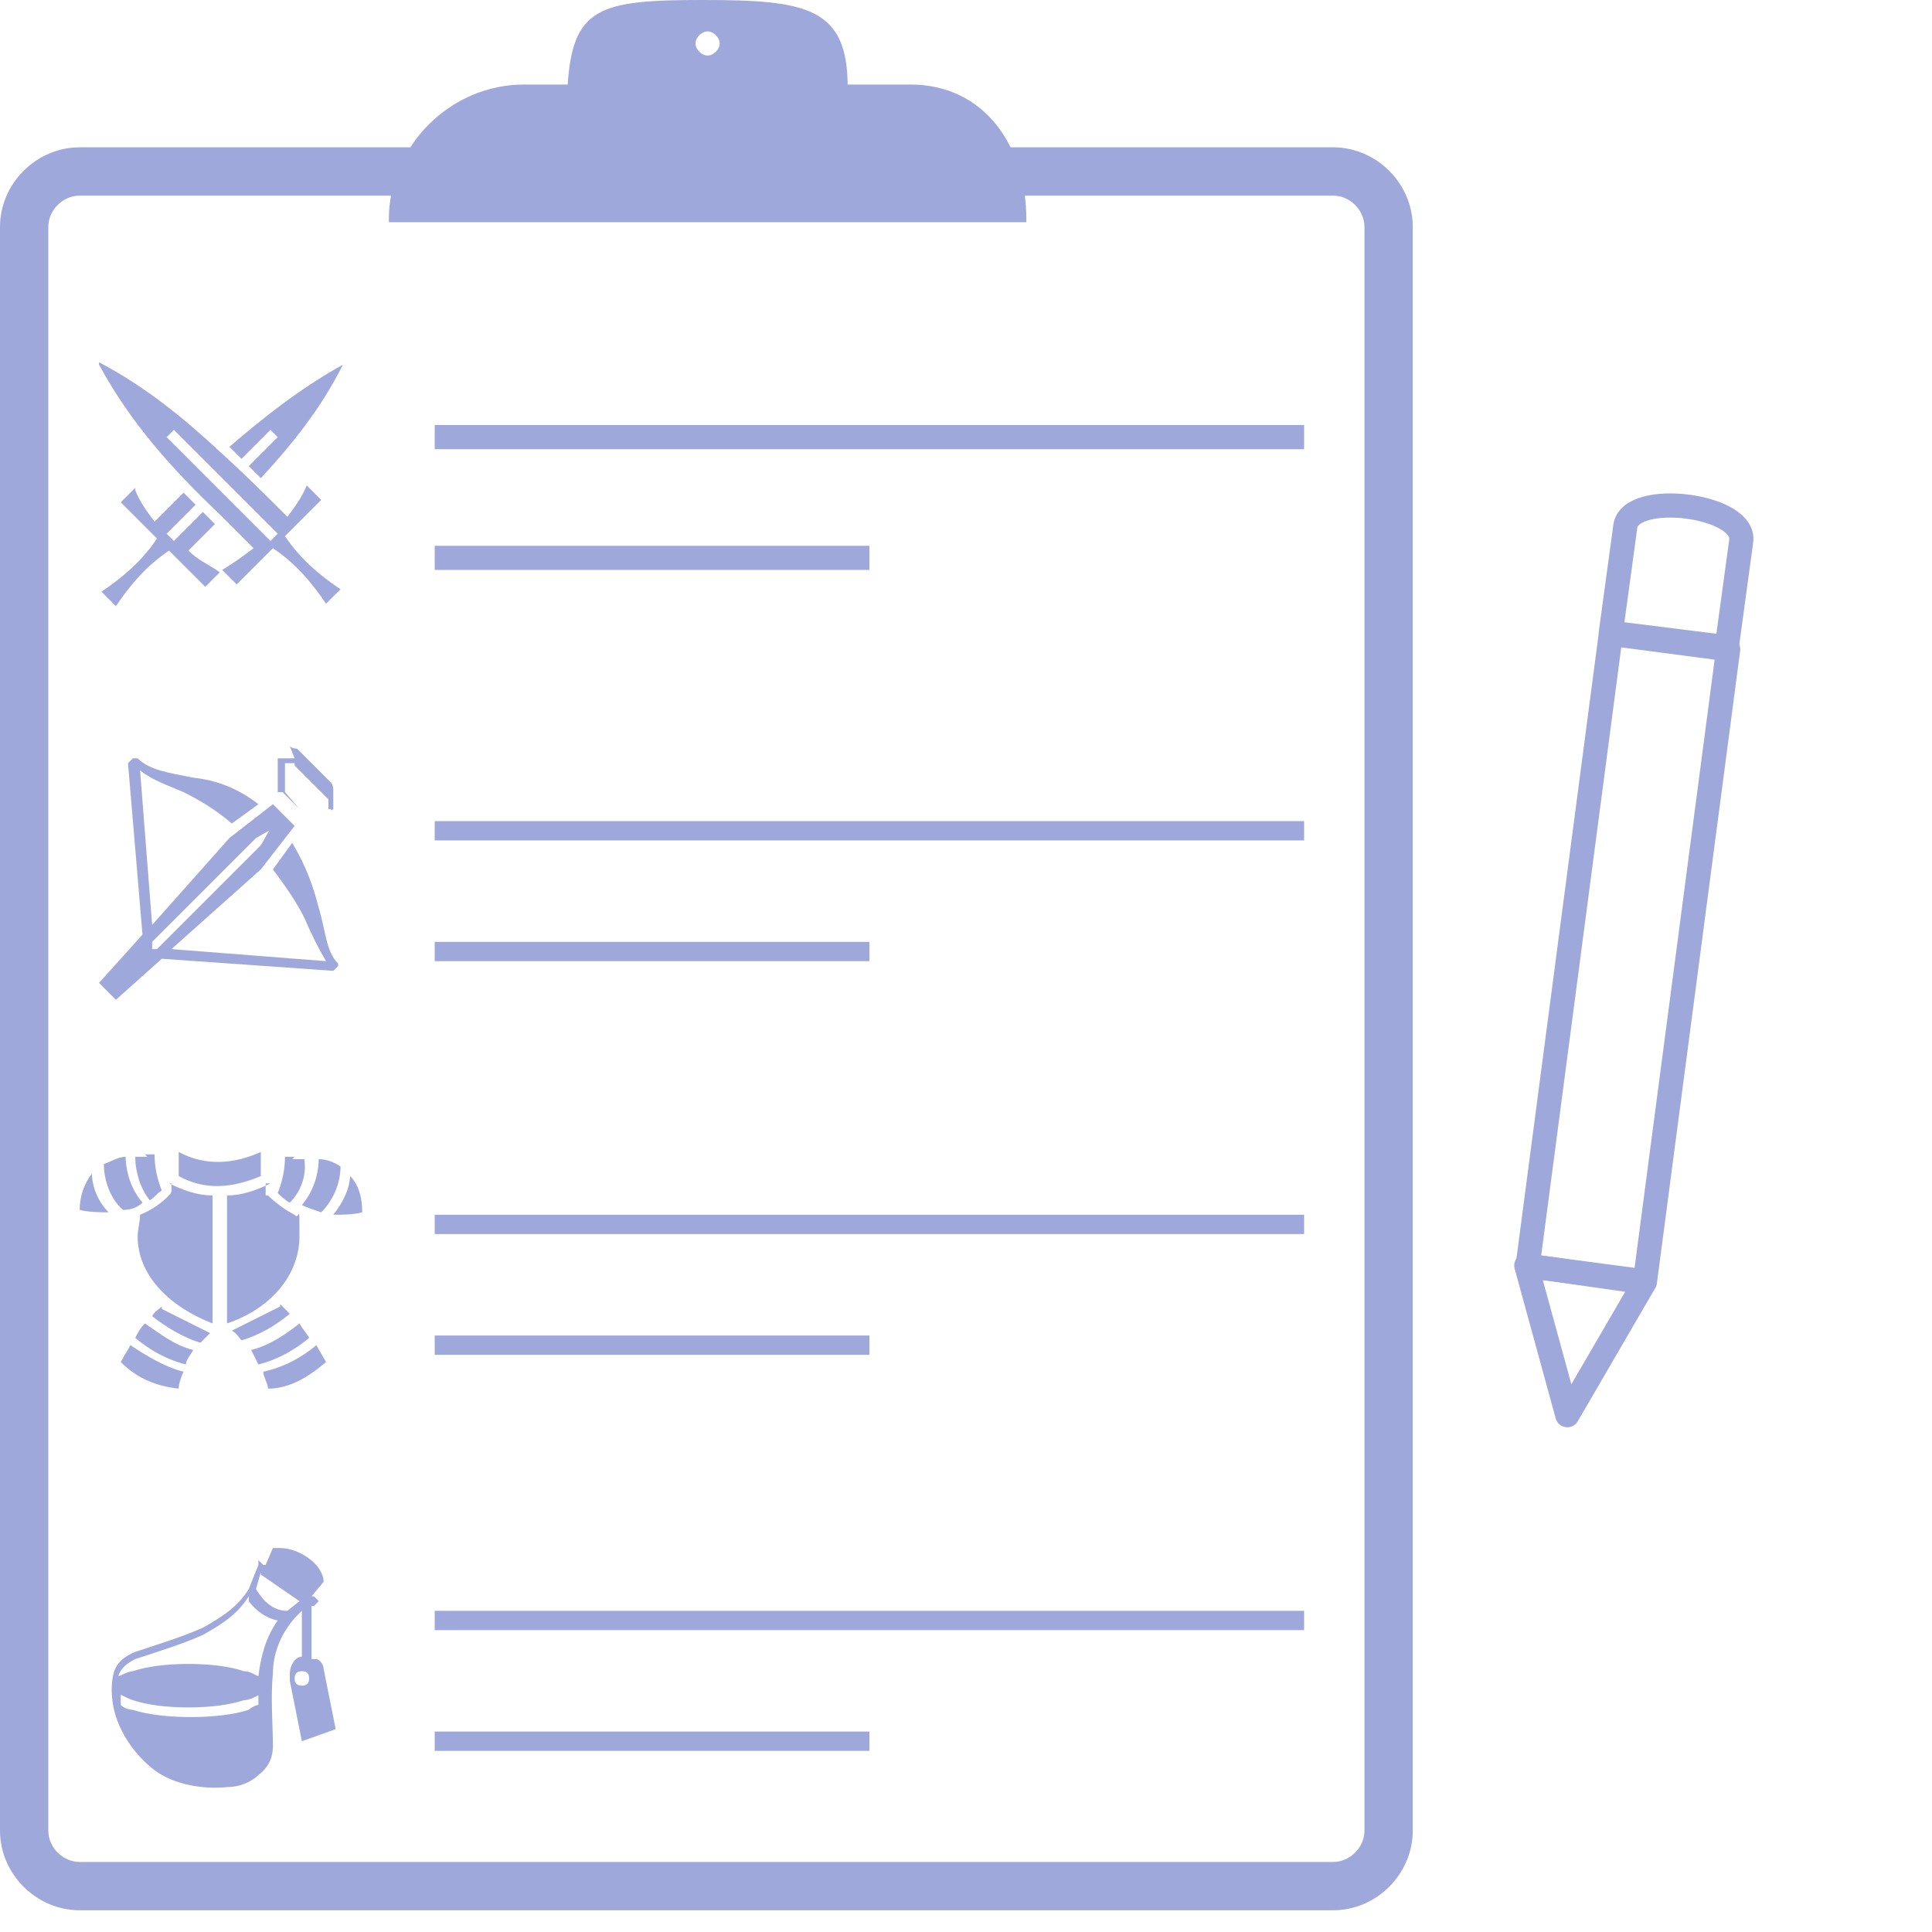 <?xml version="1.0" encoding="UTF-8"?>
<svg id="b" data-name="Layer 2" xmlns="http://www.w3.org/2000/svg" viewBox="0 0 80 80">
  <defs>
    <style>
      .d, .e, .f, .g {
        stroke: #9fa8da;
      }

      .d, .f, .h, .g {
        fill: #9fa8da;
      }

      .d, .f, .g {
        stroke-miterlimit: 10;
      }

      .e {
        fill: none;
        stroke-linejoin: round;
      }

      .e, .f {
        stroke-linecap: round;
      }

      .f {
        stroke-width: .2px;
      }

      .h {
        stroke-width: 0px;
      }

      .g {
        stroke-width: .8px;
      }
    </style>
  </defs>
  <g id="c" data-name="Layer 1">
    <path class="h" d="m55.2,8.1c.7,0,1.3.6,1.3,1.3v66.4c0,.7-.6,1.3-1.3,1.3H3.3c-.7,0-1.3-.6-1.3-1.3V9.4c0-.7.6-1.3,1.3-1.3h51.9m0-2H3.3c-1.8,0-3.3,1.5-3.3,3.3v66.4c0,1.8,1.5,3.3,3.3,3.3h51.9c1.8,0,3.3-1.5,3.3-3.3V9.4c0-1.8-1.5-3.3-3.3-3.3h0Z"/>
    <path class="h" d="m4.1,15.1c1.3,2.4,3,4.3,5,6.2h0c0,0,0,0,0,0,.5.5.9.9,1.4,1.4-.4.3-.8.6-1.3.9l.6.6,1.5-1.5c.9.6,1.6,1.4,2.2,2.3l.6-.6c-.9-.6-1.7-1.3-2.3-2.2l1.5-1.5-.6-.6c-.2.5-.5.9-.8,1.3-.9-.9-1.8-1.8-2.8-2.7,0,0,0,0,0,0-1.5-1.4-3.1-2.7-5-3.7h0Zm10.1,0c-1.8,1-3.3,2.2-4.7,3.4l.5.5,1.2-1.2.3.3-1.2,1.2.5.5c1.3-1.4,2.5-2.9,3.4-4.7h0Zm-7,2.7l4.3,4.3c0,0-.2.2-.3.3l-4.3-4.3.3-.3Zm-1.6,2.4l-.6.6,1.5,1.5c-.6.9-1.4,1.6-2.3,2.2l.6.6c.6-.9,1.3-1.7,2.2-2.3l1.5,1.5.6-.6c-.4-.3-.9-.5-1.3-.9.4-.4.8-.8,1.1-1.1l-.5-.5-1.2,1.2c0,0-.2-.2-.3-.3l1.2-1.2-.5-.5c-.4.4-.8.8-1.2,1.2-.3-.4-.6-.8-.8-1.3h0Z"/>
    <path class="h" d="m5.5,31.4l-.2.2h0s.6,7.1.6,7.1l-1.8,2,.7.7,1.9-1.7,7.1.5s0,0,0,0h0s0,0,0,0h0s.2-.2.2-.2c0,0,0,0,0-.1-.5-.5-.5-1.3-.8-2.3-.2-.8-.5-1.7-1.1-2.7l-.8,1.1s0,0,0,0c.6.8,1,1.4,1.3,2,.3.7.6,1.3.9,1.8l-6.4-.5,3.7-3.3,1.4-1.8-.9-.9-1.8,1.4-3.2,3.6-.5-6.4c.5.4,1.1.6,1.8.9.6.3,1.3.7,2,1.3l1.1-.8c-.9-.7-1.8-1-2.7-1.1-1-.2-1.8-.3-2.3-.8,0,0,0,0-.1,0Zm6.7,0c0,0-.1,0-.2,0,0,0-.2,0-.3,0,0,0-.1,0-.2,0,0,0,0,0,0,.1v1.3c.1,0,.1,0,.2,0l.7.7s0,0,0,0h1.3c0,.1.1,0,.1,0,0,0,0-.1,0-.2,0,0,0-.2,0-.3,0,0,0-.2,0-.3,0,0,0-.2-.1-.3l-1.4-1.4c0,0-.2,0-.3-.1,0,0,0,0,0,0h0Zm0,.3s0,0,0,0c0,0,0,0,0,0l1.4,1.4s0,0,0,0c0,0,0,.1,0,.2,0,0,0,.2,0,.2,0,0,0,0,0,0h-1.2c0,0-.6-.7-.6-.7v-1.2c0,0,0,0,0,0,0,0,.1,0,.2,0,0,0,.1,0,.2,0h0Zm-1,2.6l-.4.7-4.3,4.3h-.2s0-.3,0-.3l4.3-4.3.7-.4h0Z"/>
    <path class="h" d="m10.8,47.7c-1.1.5-2.3.6-3.4,0v1c1.1.6,2.2.5,3.4,0v-1Zm-4.7.2c-.2,0-.3,0-.5,0,0,.6.2,1.3.6,1.8.2-.1.3-.3.5-.4-.2-.5-.3-1-.3-1.5,0,0-.1,0-.2,0,0,0-.1,0-.2,0h0Zm6.1,0c0,0-.1,0-.2,0,0,0-.1,0-.2,0,0,.5-.1,1-.3,1.5.1.1.3.3.5.4.5-.5.7-1.2.6-1.8-.2,0-.3,0-.5,0h0Zm-7,0c-.3,0-.6.2-.9.3,0,.7.3,1.5.8,1.9h0c.3,0,.6-.1.8-.3-.5-.6-.7-1.3-.7-2Zm8,0c0,.7-.2,1.4-.7,2,.2.1.5.2.8.3h0c.5-.5.8-1.2.8-1.9-.3-.2-.6-.3-.9-.3h0Zm-9.4.7c-.3.4-.5.9-.5,1.5.4.1.9.1,1.2.1-.4-.4-.7-1-.7-1.7h0Zm10.7,0c0,.6-.3,1.2-.7,1.7.4,0,.8,0,1.2-.1,0-.7-.2-1.2-.5-1.5h0Zm-3.3.4h0c-.6.3-1.2.5-1.8.5v5.3c1.8-.6,3-2,3-3.6s0-.6-.2-.9c-.4-.2-.8-.5-1.1-.8h-.1c0-.1,0-.2,0-.2,0,0,0-.2,0-.3h0Zm-4.1,0c0,0,0,.2,0,.3h0c0,.1-.1.2-.1.2-.3.3-.7.6-1.2.8,0,.3-.1.6-.1.9,0,1.6,1.3,2.9,3.1,3.6v-5.3c-.6,0-1.2-.2-1.8-.5h0Zm-.4,5.1c-.1.1-.3.2-.4.4.5.4,1.3.9,2,1.1.1-.1.3-.3.4-.4l-2-1Zm4.9,0l-2,1c.2.1.3.3.4.4.7-.2,1.4-.6,2-1.1-.1-.1-.3-.3-.4-.4Zm-5.6.7c-.2.2-.3.4-.4.6.6.5,1.3.9,2.1,1.1,0-.2.2-.4.3-.6-.8-.2-1.4-.7-2-1.1h0Zm6.4,0c-.5.4-1.2.9-2,1.1.1.2.2.4.3.6.8-.2,1.5-.6,2.1-1.1-.1-.2-.3-.4-.4-.6h0Zm-7,.9c-.1.2-.3.5-.4.7.7.7,1.5,1,2.4,1.1,0-.2.1-.5.2-.7-.8-.2-1.6-.7-2.2-1.1h0Zm7.7,0c-.6.5-1.3.9-2.2,1.1,0,.2.2.5.2.7.9,0,1.7-.5,2.4-1.1-.1-.2-.3-.5-.4-.7h0Z"/>
    <path class="h" d="m11.5,64.1c0,0-.1,0-.2,0l-.3.7h-.1c0,0-.2-.2-.2-.2v.2c0,0-.4,1-.4,1h0c0,0,0,0,0,0-.5.8-1.2,1.2-1.9,1.6-.9.4-1.9.7-2.8,1-.5.2-.8.5-.9.9s-.1.9,0,1.4c.2,1,.9,2,1.7,2.6.8.6,2,.8,3,.7.5,0,1-.2,1.3-.5.4-.3.6-.7.6-1.2,0-.9-.1-2,0-3,0-.8.3-1.6.9-2.3h0s.3-.3.3-.3v1.9c-.3,0-.5.4-.5.7,0,0,0,.2,0,.3h0s0,0,0,0l.5,2.5,1.4-.5-.5-2.5c0-.2-.2-.4-.3-.4,0,0-.2,0-.2,0v-2.2h.1c0,0,.2-.2.2-.2l-.2-.2h-.1c0,0,.5-.6.5-.6,0-.7-1-1.4-1.8-1.4h0Zm-.7,1.1l1.6,1.1h0s0,0,0,0h0s-.5.4-.5.4c-.6,0-1-.4-1.3-.9l.2-.7h0Zm-.5,1.1c.3.4.7.7,1.2.8-.5.7-.7,1.5-.8,2.3,0,0,0,0,0,0-.1,0-.3-.2-.6-.2-.6-.2-1.4-.3-2.3-.3s-1.7.1-2.3.3c-.2,0-.5.2-.6.2.1-.3.3-.5.7-.7.9-.3,1.9-.6,2.8-1,.7-.4,1.4-.8,1.9-1.6h0Zm2.2,2.9c.2,0,.3.1.3.3s-.1.3-.3.3-.3-.1-.3-.3.1-.3.3-.3h0Zm-7.7.9s0,0,0,0c.1,0,.4.2.7.3.6.2,1.4.3,2.3.3s1.7-.1,2.3-.3c.2,0,.4-.1.6-.2,0,.2,0,.3,0,.4-.1,0-.3.1-.4.2-.6.2-1.5.3-2.4.3s-1.8-.1-2.4-.3c-.2,0-.4-.1-.5-.2,0-.2,0-.3,0-.5h0Z"/>
    <g>
      <line class="g" x1="18" y1="34.4" x2="54" y2="34.4"/>
      <line class="g" x1="18" y1="39.4" x2="36" y2="39.4"/>
    </g>
    <g>
      <line class="g" x1="18" y1="67.1" x2="54" y2="67.1"/>
      <line class="g" x1="18" y1="72.1" x2="36" y2="72.1"/>
    </g>
    <g>
      <line class="g" x1="18" y1="50.7" x2="54" y2="50.7"/>
      <line class="g" x1="18" y1="55.7" x2="36" y2="55.7"/>
    </g>
    <g>
      <line class="d" x1="18" y1="18.1" x2="54" y2="18.1"/>
      <line class="d" x1="18" y1="23.1" x2="36" y2="23.1"/>
    </g>
    <path class="f" d="m37.7,3.6h-2.7c0-3.2-1.6-3.5-5.9-3.5s-5.3.3-5.5,3.5h-1.9c-3,0-5.5,2.5-5.5,5.5h26.2c0-3-1.7-5.5-4.7-5.5Zm-8.4-1.2c-.3,0-.6-.3-.6-.6s.3-.6.6-.6.6.3.6.6-.3.6-.6.6Z"/>
    <g>
      <rect class="e" x="54.2" y="37.2" width="26.4" height="4.9" transform="translate(19.3 101.3) rotate(-82.5)"/>
      <path class="e" d="m66.7,26.2l4.8.6.6-4.4c.2-1.5-4.6-2.1-4.8-.6l-.6,4.4Z"/>
      <polygon class="e" points="68.1 53.1 64.9 58.6 63.2 52.4 68.1 53.1"/>
    </g>
  </g>
</svg>
